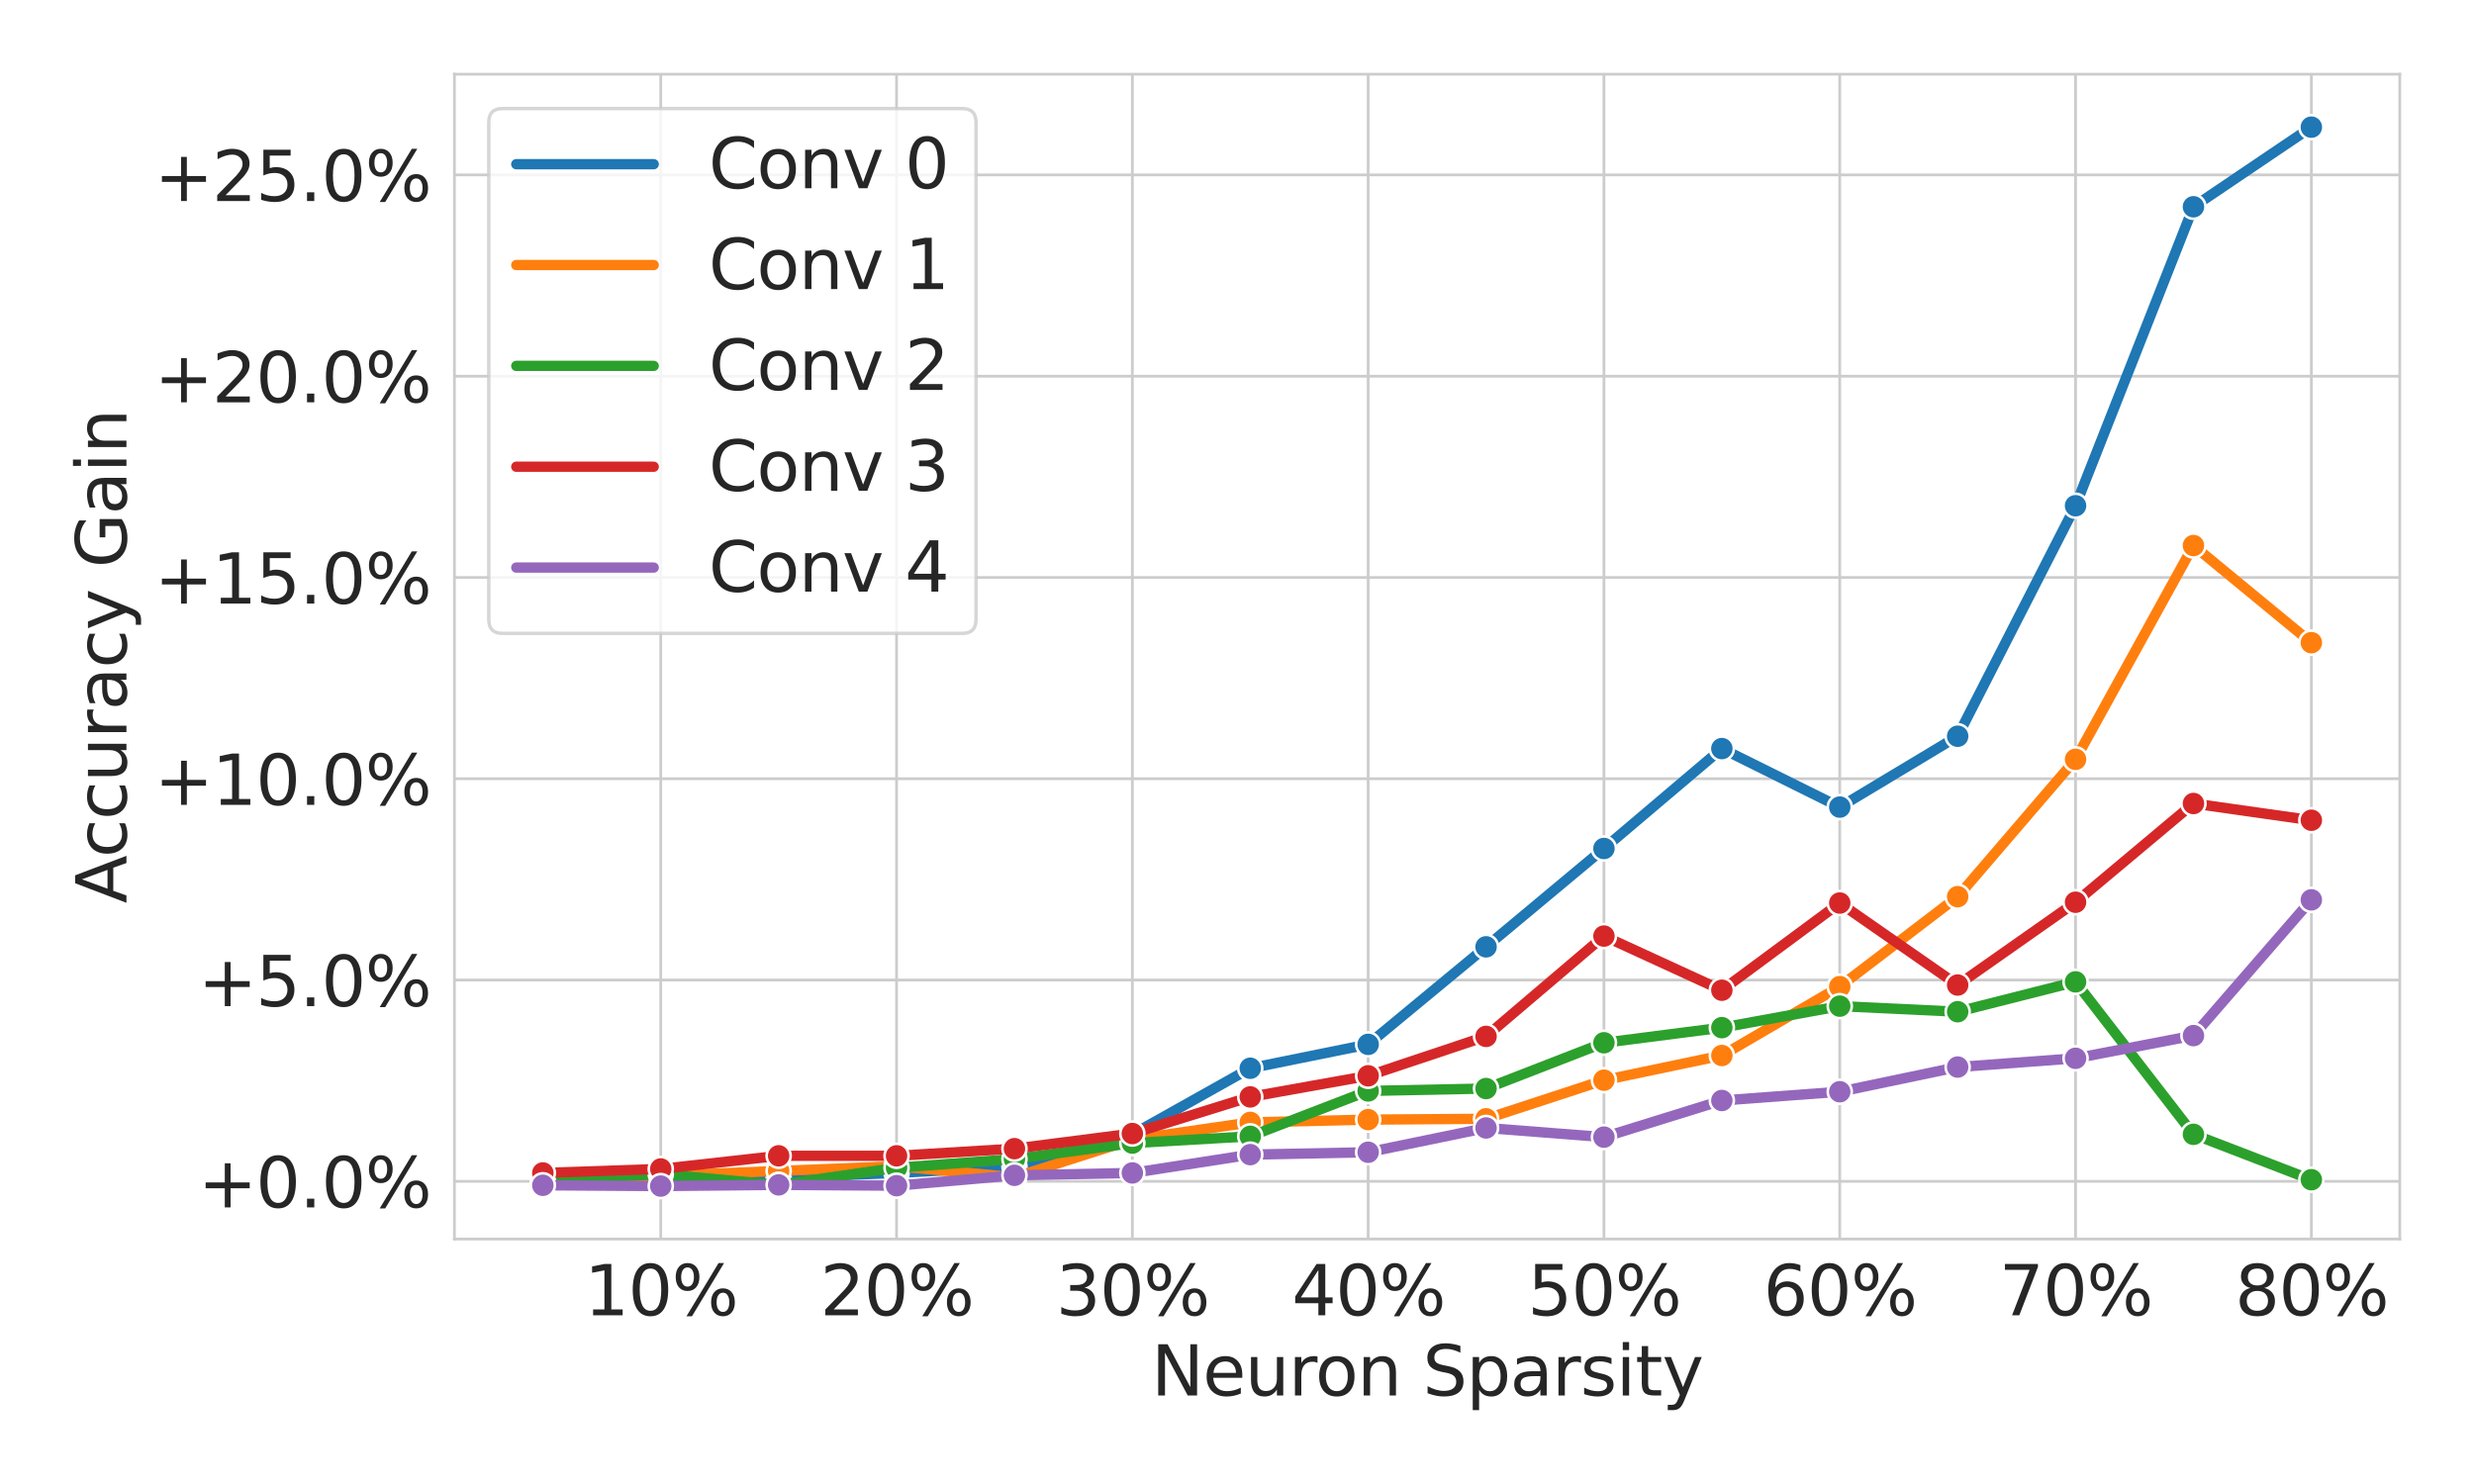 <?xml version="1.0" encoding="utf-8" standalone="no"?>
<!DOCTYPE svg PUBLIC "-//W3C//DTD SVG 1.1//EN"
  "http://www.w3.org/Graphics/SVG/1.1/DTD/svg11.dtd">
<svg height="432pt" version="1.1" viewBox="0 0 720 432" width="720pt" xmlns="http://www.w3.org/2000/svg" xmlns:xlink="http://www.w3.org/1999/xlink">
 <defs>
  <style type="text/css">*{stroke-linecap:butt;stroke-linejoin:round;}</style>
 </defs>
 <g id="figure_1">
  <g id="patch_1">
   <path d="M 0 432 
L 720 432 
L 720 0 
L 0 0 
z
" style="fill:#ffffff;"/>
  </g>
  <g id="axes_1">
   <g id="patch_2">
    <path d="M 132.25 360.688 
L 698.4 360.688 
L 698.4 21.6 
L 132.25 21.6 
z
" style="fill:#ffffff;"/>
   </g>
   <g id="matplotlib.axis_1">
    <g id="xtick_1">
     <g id="line2d_1">
      <path clip-path="url(#p04fd65440c)" d="M 192.296 360.688 
L 192.296 21.6 
" style="fill:none;stroke:#cccccc;stroke-linecap:round;stroke-width:0.8;"/>
     </g>
     <g id="text_1">
      <!-- 10% -->
      <g style="fill:#262626;" transform="translate(170.07 382.884)scale(0.2 -0.2)">
       <defs>
        <path d="M 794 531 
L 1825 531 
L 1825 4091 
L 703 3866 
L 703 4441 
L 1819 4666 
L 2450 4666 
L 2450 531 
L 3481 531 
L 3481 0 
L 794 0 
L 794 531 
z
" id="DejaVuSans-31" transform="scale(0.016)"/>
        <path d="M 2034 4250 
Q 1547 4250 1301 3770 
Q 1056 3291 1056 2328 
Q 1056 1369 1301 889 
Q 1547 409 2034 409 
Q 2525 409 2770 889 
Q 3016 1369 3016 2328 
Q 3016 3291 2770 3770 
Q 2525 4250 2034 4250 
z
M 2034 4750 
Q 2819 4750 3233 4129 
Q 3647 3509 3647 2328 
Q 3647 1150 3233 529 
Q 2819 -91 2034 -91 
Q 1250 -91 836 529 
Q 422 1150 422 2328 
Q 422 3509 836 4129 
Q 1250 4750 2034 4750 
z
" id="DejaVuSans-30" transform="scale(0.016)"/>
        <path d="M 4653 2053 
Q 4381 2053 4226 1822 
Q 4072 1591 4072 1178 
Q 4072 772 4226 539 
Q 4381 306 4653 306 
Q 4919 306 5073 539 
Q 5228 772 5228 1178 
Q 5228 1588 5073 1820 
Q 4919 2053 4653 2053 
z
M 4653 2450 
Q 5147 2450 5437 2106 
Q 5728 1763 5728 1178 
Q 5728 594 5436 251 
Q 5144 -91 4653 -91 
Q 4153 -91 3862 251 
Q 3572 594 3572 1178 
Q 3572 1766 3864 2108 
Q 4156 2450 4653 2450 
z
M 1428 4353 
Q 1159 4353 1004 4120 
Q 850 3888 850 3481 
Q 850 3069 1003 2837 
Q 1156 2606 1428 2606 
Q 1700 2606 1854 2837 
Q 2009 3069 2009 3481 
Q 2009 3884 1853 4118 
Q 1697 4353 1428 4353 
z
M 4250 4750 
L 4750 4750 
L 1831 -91 
L 1331 -91 
L 4250 4750 
z
M 1428 4750 
Q 1922 4750 2215 4408 
Q 2509 4066 2509 3481 
Q 2509 2891 2217 2550 
Q 1925 2209 1428 2209 
Q 931 2209 642 2551 
Q 353 2894 353 3481 
Q 353 4063 643 4406 
Q 934 4750 1428 4750 
z
" id="DejaVuSans-25" transform="scale(0.016)"/>
       </defs>
       <use xlink:href="#DejaVuSans-31"/>
       <use x="63.623" xlink:href="#DejaVuSans-30"/>
       <use x="127.246" xlink:href="#DejaVuSans-25"/>
      </g>
     </g>
    </g>
    <g id="xtick_2">
     <g id="line2d_2">
      <path clip-path="url(#p04fd65440c)" d="M 260.92 360.688 
L 260.92 21.6 
" style="fill:none;stroke:#cccccc;stroke-linecap:round;stroke-width:0.8;"/>
     </g>
     <g id="text_2">
      <!-- 20% -->
      <g style="fill:#262626;" transform="translate(238.694 382.884)scale(0.2 -0.2)">
       <defs>
        <path d="M 1228 531 
L 3431 531 
L 3431 0 
L 469 0 
L 469 531 
Q 828 903 1448 1529 
Q 2069 2156 2228 2338 
Q 2531 2678 2651 2914 
Q 2772 3150 2772 3378 
Q 2772 3750 2511 3984 
Q 2250 4219 1831 4219 
Q 1534 4219 1204 4116 
Q 875 4013 500 3803 
L 500 4441 
Q 881 4594 1212 4672 
Q 1544 4750 1819 4750 
Q 2544 4750 2975 4387 
Q 3406 4025 3406 3419 
Q 3406 3131 3298 2873 
Q 3191 2616 2906 2266 
Q 2828 2175 2409 1742 
Q 1991 1309 1228 531 
z
" id="DejaVuSans-32" transform="scale(0.016)"/>
       </defs>
       <use xlink:href="#DejaVuSans-32"/>
       <use x="63.623" xlink:href="#DejaVuSans-30"/>
       <use x="127.246" xlink:href="#DejaVuSans-25"/>
      </g>
     </g>
    </g>
    <g id="xtick_3">
     <g id="line2d_3">
      <path clip-path="url(#p04fd65440c)" d="M 329.545 360.688 
L 329.545 21.6 
" style="fill:none;stroke:#cccccc;stroke-linecap:round;stroke-width:0.8;"/>
     </g>
     <g id="text_3">
      <!-- 30% -->
      <g style="fill:#262626;" transform="translate(307.318 382.884)scale(0.2 -0.2)">
       <defs>
        <path d="M 2597 2516 
Q 3050 2419 3304 2112 
Q 3559 1806 3559 1356 
Q 3559 666 3084 287 
Q 2609 -91 1734 -91 
Q 1441 -91 1130 -33 
Q 819 25 488 141 
L 488 750 
Q 750 597 1062 519 
Q 1375 441 1716 441 
Q 2309 441 2620 675 
Q 2931 909 2931 1356 
Q 2931 1769 2642 2001 
Q 2353 2234 1838 2234 
L 1294 2234 
L 1294 2753 
L 1863 2753 
Q 2328 2753 2575 2939 
Q 2822 3125 2822 3475 
Q 2822 3834 2567 4026 
Q 2313 4219 1838 4219 
Q 1578 4219 1281 4162 
Q 984 4106 628 3988 
L 628 4550 
Q 988 4650 1302 4700 
Q 1616 4750 1894 4750 
Q 2613 4750 3031 4423 
Q 3450 4097 3450 3541 
Q 3450 3153 3228 2886 
Q 3006 2619 2597 2516 
z
" id="DejaVuSans-33" transform="scale(0.016)"/>
       </defs>
       <use xlink:href="#DejaVuSans-33"/>
       <use x="63.623" xlink:href="#DejaVuSans-30"/>
       <use x="127.246" xlink:href="#DejaVuSans-25"/>
      </g>
     </g>
    </g>
    <g id="xtick_4">
     <g id="line2d_4">
      <path clip-path="url(#p04fd65440c)" d="M 398.169 360.688 
L 398.169 21.6 
" style="fill:none;stroke:#cccccc;stroke-linecap:round;stroke-width:0.8;"/>
     </g>
     <g id="text_4">
      <!-- 40% -->
      <g style="fill:#262626;" transform="translate(375.942 382.884)scale(0.2 -0.2)">
       <defs>
        <path d="M 2419 4116 
L 825 1625 
L 2419 1625 
L 2419 4116 
z
M 2253 4666 
L 3047 4666 
L 3047 1625 
L 3713 1625 
L 3713 1100 
L 3047 1100 
L 3047 0 
L 2419 0 
L 2419 1100 
L 313 1100 
L 313 1709 
L 2253 4666 
z
" id="DejaVuSans-34" transform="scale(0.016)"/>
       </defs>
       <use xlink:href="#DejaVuSans-34"/>
       <use x="63.623" xlink:href="#DejaVuSans-30"/>
       <use x="127.246" xlink:href="#DejaVuSans-25"/>
      </g>
     </g>
    </g>
    <g id="xtick_5">
     <g id="line2d_5">
      <path clip-path="url(#p04fd65440c)" d="M 466.793 360.688 
L 466.793 21.6 
" style="fill:none;stroke:#cccccc;stroke-linecap:round;stroke-width:0.8;"/>
     </g>
     <g id="text_5">
      <!-- 50% -->
      <g style="fill:#262626;" transform="translate(444.567 382.884)scale(0.2 -0.2)">
       <defs>
        <path d="M 691 4666 
L 3169 4666 
L 3169 4134 
L 1269 4134 
L 1269 2991 
Q 1406 3038 1543 3061 
Q 1681 3084 1819 3084 
Q 2600 3084 3056 2656 
Q 3513 2228 3513 1497 
Q 3513 744 3044 326 
Q 2575 -91 1722 -91 
Q 1428 -91 1123 -41 
Q 819 9 494 109 
L 494 744 
Q 775 591 1075 516 
Q 1375 441 1709 441 
Q 2250 441 2565 725 
Q 2881 1009 2881 1497 
Q 2881 1984 2565 2268 
Q 2250 2553 1709 2553 
Q 1456 2553 1204 2497 
Q 953 2441 691 2322 
L 691 4666 
z
" id="DejaVuSans-35" transform="scale(0.016)"/>
       </defs>
       <use xlink:href="#DejaVuSans-35"/>
       <use x="63.623" xlink:href="#DejaVuSans-30"/>
       <use x="127.246" xlink:href="#DejaVuSans-25"/>
      </g>
     </g>
    </g>
    <g id="xtick_6">
     <g id="line2d_6">
      <path clip-path="url(#p04fd65440c)" d="M 535.417 360.688 
L 535.417 21.6 
" style="fill:none;stroke:#cccccc;stroke-linecap:round;stroke-width:0.8;"/>
     </g>
     <g id="text_6">
      <!-- 60% -->
      <g style="fill:#262626;" transform="translate(513.191 382.884)scale(0.2 -0.2)">
       <defs>
        <path d="M 2113 2584 
Q 1688 2584 1439 2293 
Q 1191 2003 1191 1497 
Q 1191 994 1439 701 
Q 1688 409 2113 409 
Q 2538 409 2786 701 
Q 3034 994 3034 1497 
Q 3034 2003 2786 2293 
Q 2538 2584 2113 2584 
z
M 3366 4563 
L 3366 3988 
Q 3128 4100 2886 4159 
Q 2644 4219 2406 4219 
Q 1781 4219 1451 3797 
Q 1122 3375 1075 2522 
Q 1259 2794 1537 2939 
Q 1816 3084 2150 3084 
Q 2853 3084 3261 2657 
Q 3669 2231 3669 1497 
Q 3669 778 3244 343 
Q 2819 -91 2113 -91 
Q 1303 -91 875 529 
Q 447 1150 447 2328 
Q 447 3434 972 4092 
Q 1497 4750 2381 4750 
Q 2619 4750 2861 4703 
Q 3103 4656 3366 4563 
z
" id="DejaVuSans-36" transform="scale(0.016)"/>
       </defs>
       <use xlink:href="#DejaVuSans-36"/>
       <use x="63.623" xlink:href="#DejaVuSans-30"/>
       <use x="127.246" xlink:href="#DejaVuSans-25"/>
      </g>
     </g>
    </g>
    <g id="xtick_7">
     <g id="line2d_7">
      <path clip-path="url(#p04fd65440c)" d="M 604.042 360.688 
L 604.042 21.6 
" style="fill:none;stroke:#cccccc;stroke-linecap:round;stroke-width:0.8;"/>
     </g>
     <g id="text_7">
      <!-- 70% -->
      <g style="fill:#262626;" transform="translate(581.815 382.884)scale(0.2 -0.2)">
       <defs>
        <path d="M 525 4666 
L 3525 4666 
L 3525 4397 
L 1831 0 
L 1172 0 
L 2766 4134 
L 525 4134 
L 525 4666 
z
" id="DejaVuSans-37" transform="scale(0.016)"/>
       </defs>
       <use xlink:href="#DejaVuSans-37"/>
       <use x="63.623" xlink:href="#DejaVuSans-30"/>
       <use x="127.246" xlink:href="#DejaVuSans-25"/>
      </g>
     </g>
    </g>
    <g id="xtick_8">
     <g id="line2d_8">
      <path clip-path="url(#p04fd65440c)" d="M 672.666 360.688 
L 672.666 21.6 
" style="fill:none;stroke:#cccccc;stroke-linecap:round;stroke-width:0.8;"/>
     </g>
     <g id="text_8">
      <!-- 80% -->
      <g style="fill:#262626;" transform="translate(650.439 382.884)scale(0.2 -0.2)">
       <defs>
        <path d="M 2034 2216 
Q 1584 2216 1326 1975 
Q 1069 1734 1069 1313 
Q 1069 891 1326 650 
Q 1584 409 2034 409 
Q 2484 409 2743 651 
Q 3003 894 3003 1313 
Q 3003 1734 2745 1975 
Q 2488 2216 2034 2216 
z
M 1403 2484 
Q 997 2584 770 2862 
Q 544 3141 544 3541 
Q 544 4100 942 4425 
Q 1341 4750 2034 4750 
Q 2731 4750 3128 4425 
Q 3525 4100 3525 3541 
Q 3525 3141 3298 2862 
Q 3072 2584 2669 2484 
Q 3125 2378 3379 2068 
Q 3634 1759 3634 1313 
Q 3634 634 3220 271 
Q 2806 -91 2034 -91 
Q 1263 -91 848 271 
Q 434 634 434 1313 
Q 434 1759 690 2068 
Q 947 2378 1403 2484 
z
M 1172 3481 
Q 1172 3119 1398 2916 
Q 1625 2713 2034 2713 
Q 2441 2713 2670 2916 
Q 2900 3119 2900 3481 
Q 2900 3844 2670 4047 
Q 2441 4250 2034 4250 
Q 1625 4250 1398 4047 
Q 1172 3844 1172 3481 
z
" id="DejaVuSans-38" transform="scale(0.016)"/>
       </defs>
       <use xlink:href="#DejaVuSans-38"/>
       <use x="63.623" xlink:href="#DejaVuSans-30"/>
       <use x="127.246" xlink:href="#DejaVuSans-25"/>
      </g>
     </g>
    </g>
    <g id="text_9">
     <!-- Neuron Sparsity -->
     <g style="fill:#262626;" transform="translate(335.07 406.241)scale(0.2 -0.2)">
      <defs>
       <path d="M 628 4666 
L 1478 4666 
L 3547 763 
L 3547 4666 
L 4159 4666 
L 4159 0 
L 3309 0 
L 1241 3903 
L 1241 0 
L 628 0 
L 628 4666 
z
" id="DejaVuSans-4e" transform="scale(0.016)"/>
       <path d="M 3597 1894 
L 3597 1613 
L 953 1613 
Q 991 1019 1311 708 
Q 1631 397 2203 397 
Q 2534 397 2845 478 
Q 3156 559 3463 722 
L 3463 178 
Q 3153 47 2828 -22 
Q 2503 -91 2169 -91 
Q 1331 -91 842 396 
Q 353 884 353 1716 
Q 353 2575 817 3079 
Q 1281 3584 2069 3584 
Q 2775 3584 3186 3129 
Q 3597 2675 3597 1894 
z
M 3022 2063 
Q 3016 2534 2758 2815 
Q 2500 3097 2075 3097 
Q 1594 3097 1305 2825 
Q 1016 2553 972 2059 
L 3022 2063 
z
" id="DejaVuSans-65" transform="scale(0.016)"/>
       <path d="M 544 1381 
L 544 3500 
L 1119 3500 
L 1119 1403 
Q 1119 906 1312 657 
Q 1506 409 1894 409 
Q 2359 409 2629 706 
Q 2900 1003 2900 1516 
L 2900 3500 
L 3475 3500 
L 3475 0 
L 2900 0 
L 2900 538 
Q 2691 219 2414 64 
Q 2138 -91 1772 -91 
Q 1169 -91 856 284 
Q 544 659 544 1381 
z
M 1991 3584 
L 1991 3584 
z
" id="DejaVuSans-75" transform="scale(0.016)"/>
       <path d="M 2631 2963 
Q 2534 3019 2420 3045 
Q 2306 3072 2169 3072 
Q 1681 3072 1420 2755 
Q 1159 2438 1159 1844 
L 1159 0 
L 581 0 
L 581 3500 
L 1159 3500 
L 1159 2956 
Q 1341 3275 1631 3429 
Q 1922 3584 2338 3584 
Q 2397 3584 2469 3576 
Q 2541 3569 2628 3553 
L 2631 2963 
z
" id="DejaVuSans-72" transform="scale(0.016)"/>
       <path d="M 1959 3097 
Q 1497 3097 1228 2736 
Q 959 2375 959 1747 
Q 959 1119 1226 758 
Q 1494 397 1959 397 
Q 2419 397 2687 759 
Q 2956 1122 2956 1747 
Q 2956 2369 2687 2733 
Q 2419 3097 1959 3097 
z
M 1959 3584 
Q 2709 3584 3137 3096 
Q 3566 2609 3566 1747 
Q 3566 888 3137 398 
Q 2709 -91 1959 -91 
Q 1206 -91 779 398 
Q 353 888 353 1747 
Q 353 2609 779 3096 
Q 1206 3584 1959 3584 
z
" id="DejaVuSans-6f" transform="scale(0.016)"/>
       <path d="M 3513 2113 
L 3513 0 
L 2938 0 
L 2938 2094 
Q 2938 2591 2744 2837 
Q 2550 3084 2163 3084 
Q 1697 3084 1428 2787 
Q 1159 2491 1159 1978 
L 1159 0 
L 581 0 
L 581 3500 
L 1159 3500 
L 1159 2956 
Q 1366 3272 1645 3428 
Q 1925 3584 2291 3584 
Q 2894 3584 3203 3211 
Q 3513 2838 3513 2113 
z
" id="DejaVuSans-6e" transform="scale(0.016)"/>
       <path id="DejaVuSans-20" transform="scale(0.016)"/>
       <path d="M 3425 4513 
L 3425 3897 
Q 3066 4069 2747 4153 
Q 2428 4238 2131 4238 
Q 1616 4238 1336 4038 
Q 1056 3838 1056 3469 
Q 1056 3159 1242 3001 
Q 1428 2844 1947 2747 
L 2328 2669 
Q 3034 2534 3370 2195 
Q 3706 1856 3706 1288 
Q 3706 609 3251 259 
Q 2797 -91 1919 -91 
Q 1588 -91 1214 -16 
Q 841 59 441 206 
L 441 856 
Q 825 641 1194 531 
Q 1563 422 1919 422 
Q 2459 422 2753 634 
Q 3047 847 3047 1241 
Q 3047 1584 2836 1778 
Q 2625 1972 2144 2069 
L 1759 2144 
Q 1053 2284 737 2584 
Q 422 2884 422 3419 
Q 422 4038 858 4394 
Q 1294 4750 2059 4750 
Q 2388 4750 2728 4690 
Q 3069 4631 3425 4513 
z
" id="DejaVuSans-53" transform="scale(0.016)"/>
       <path d="M 1159 525 
L 1159 -1331 
L 581 -1331 
L 581 3500 
L 1159 3500 
L 1159 2969 
Q 1341 3281 1617 3432 
Q 1894 3584 2278 3584 
Q 2916 3584 3314 3078 
Q 3713 2572 3713 1747 
Q 3713 922 3314 415 
Q 2916 -91 2278 -91 
Q 1894 -91 1617 61 
Q 1341 213 1159 525 
z
M 3116 1747 
Q 3116 2381 2855 2742 
Q 2594 3103 2138 3103 
Q 1681 3103 1420 2742 
Q 1159 2381 1159 1747 
Q 1159 1113 1420 752 
Q 1681 391 2138 391 
Q 2594 391 2855 752 
Q 3116 1113 3116 1747 
z
" id="DejaVuSans-70" transform="scale(0.016)"/>
       <path d="M 2194 1759 
Q 1497 1759 1228 1600 
Q 959 1441 959 1056 
Q 959 750 1161 570 
Q 1363 391 1709 391 
Q 2188 391 2477 730 
Q 2766 1069 2766 1631 
L 2766 1759 
L 2194 1759 
z
M 3341 1997 
L 3341 0 
L 2766 0 
L 2766 531 
Q 2569 213 2275 61 
Q 1981 -91 1556 -91 
Q 1019 -91 701 211 
Q 384 513 384 1019 
Q 384 1609 779 1909 
Q 1175 2209 1959 2209 
L 2766 2209 
L 2766 2266 
Q 2766 2663 2505 2880 
Q 2244 3097 1772 3097 
Q 1472 3097 1187 3025 
Q 903 2953 641 2809 
L 641 3341 
Q 956 3463 1253 3523 
Q 1550 3584 1831 3584 
Q 2591 3584 2966 3190 
Q 3341 2797 3341 1997 
z
" id="DejaVuSans-61" transform="scale(0.016)"/>
       <path d="M 2834 3397 
L 2834 2853 
Q 2591 2978 2328 3040 
Q 2066 3103 1784 3103 
Q 1356 3103 1142 2972 
Q 928 2841 928 2578 
Q 928 2378 1081 2264 
Q 1234 2150 1697 2047 
L 1894 2003 
Q 2506 1872 2764 1633 
Q 3022 1394 3022 966 
Q 3022 478 2636 193 
Q 2250 -91 1575 -91 
Q 1294 -91 989 -36 
Q 684 19 347 128 
L 347 722 
Q 666 556 975 473 
Q 1284 391 1588 391 
Q 1994 391 2212 530 
Q 2431 669 2431 922 
Q 2431 1156 2273 1281 
Q 2116 1406 1581 1522 
L 1381 1569 
Q 847 1681 609 1914 
Q 372 2147 372 2553 
Q 372 3047 722 3315 
Q 1072 3584 1716 3584 
Q 2034 3584 2315 3537 
Q 2597 3491 2834 3397 
z
" id="DejaVuSans-73" transform="scale(0.016)"/>
       <path d="M 603 3500 
L 1178 3500 
L 1178 0 
L 603 0 
L 603 3500 
z
M 603 4863 
L 1178 4863 
L 1178 4134 
L 603 4134 
L 603 4863 
z
" id="DejaVuSans-69" transform="scale(0.016)"/>
       <path d="M 1172 4494 
L 1172 3500 
L 2356 3500 
L 2356 3053 
L 1172 3053 
L 1172 1153 
Q 1172 725 1289 603 
Q 1406 481 1766 481 
L 2356 481 
L 2356 0 
L 1766 0 
Q 1100 0 847 248 
Q 594 497 594 1153 
L 594 3053 
L 172 3053 
L 172 3500 
L 594 3500 
L 594 4494 
L 1172 4494 
z
" id="DejaVuSans-74" transform="scale(0.016)"/>
       <path d="M 2059 -325 
Q 1816 -950 1584 -1140 
Q 1353 -1331 966 -1331 
L 506 -1331 
L 506 -850 
L 844 -850 
Q 1081 -850 1212 -737 
Q 1344 -625 1503 -206 
L 1606 56 
L 191 3500 
L 800 3500 
L 1894 763 
L 2988 3500 
L 3597 3500 
L 2059 -325 
z
" id="DejaVuSans-79" transform="scale(0.016)"/>
      </defs>
      <use xlink:href="#DejaVuSans-4e"/>
      <use x="74.805" xlink:href="#DejaVuSans-65"/>
      <use x="136.328" xlink:href="#DejaVuSans-75"/>
      <use x="199.707" xlink:href="#DejaVuSans-72"/>
      <use x="238.57" xlink:href="#DejaVuSans-6f"/>
      <use x="299.752" xlink:href="#DejaVuSans-6e"/>
      <use x="363.131" xlink:href="#DejaVuSans-20"/>
      <use x="394.918" xlink:href="#DejaVuSans-53"/>
      <use x="458.395" xlink:href="#DejaVuSans-70"/>
      <use x="521.871" xlink:href="#DejaVuSans-61"/>
      <use x="583.15" xlink:href="#DejaVuSans-72"/>
      <use x="624.264" xlink:href="#DejaVuSans-73"/>
      <use x="676.363" xlink:href="#DejaVuSans-69"/>
      <use x="704.146" xlink:href="#DejaVuSans-74"/>
      <use x="743.355" xlink:href="#DejaVuSans-79"/>
     </g>
    </g>
   </g>
   <g id="matplotlib.axis_2">
    <g id="ytick_1">
     <g id="line2d_9">
      <path clip-path="url(#p04fd65440c)" d="M 132.25 343.884 
L 698.4 343.884 
" style="fill:none;stroke:#cccccc;stroke-linecap:round;stroke-width:0.8;"/>
     </g>
     <g id="text_10">
      <!-- +0.0% -->
      <g style="fill:#262626;" transform="translate(57.681 351.482)scale(0.2 -0.2)">
       <defs>
        <path d="M 2944 4013 
L 2944 2272 
L 4684 2272 
L 4684 1741 
L 2944 1741 
L 2944 0 
L 2419 0 
L 2419 1741 
L 678 1741 
L 678 2272 
L 2419 2272 
L 2419 4013 
L 2944 4013 
z
" id="DejaVuSans-2b" transform="scale(0.016)"/>
        <path d="M 684 794 
L 1344 794 
L 1344 0 
L 684 0 
L 684 794 
z
" id="DejaVuSans-2e" transform="scale(0.016)"/>
       </defs>
       <use xlink:href="#DejaVuSans-2b"/>
       <use x="83.789" xlink:href="#DejaVuSans-30"/>
       <use x="147.412" xlink:href="#DejaVuSans-2e"/>
       <use x="179.199" xlink:href="#DejaVuSans-30"/>
       <use x="242.822" xlink:href="#DejaVuSans-25"/>
      </g>
     </g>
    </g>
    <g id="ytick_2">
     <g id="line2d_10">
      <path clip-path="url(#p04fd65440c)" d="M 132.25 285.291 
L 698.4 285.291 
" style="fill:none;stroke:#cccccc;stroke-linecap:round;stroke-width:0.8;"/>
     </g>
     <g id="text_11">
      <!-- +5.0% -->
      <g style="fill:#262626;" transform="translate(57.681 292.889)scale(0.2 -0.2)">
       <use xlink:href="#DejaVuSans-2b"/>
       <use x="83.789" xlink:href="#DejaVuSans-35"/>
       <use x="147.412" xlink:href="#DejaVuSans-2e"/>
       <use x="179.199" xlink:href="#DejaVuSans-30"/>
       <use x="242.822" xlink:href="#DejaVuSans-25"/>
      </g>
     </g>
    </g>
    <g id="ytick_3">
     <g id="line2d_11">
      <path clip-path="url(#p04fd65440c)" d="M 132.25 226.698 
L 698.4 226.698 
" style="fill:none;stroke:#cccccc;stroke-linecap:round;stroke-width:0.8;"/>
     </g>
     <g id="text_12">
      <!-- +10.0% -->
      <g style="fill:#262626;" transform="translate(44.956 234.297)scale(0.2 -0.2)">
       <use xlink:href="#DejaVuSans-2b"/>
       <use x="83.789" xlink:href="#DejaVuSans-31"/>
       <use x="147.412" xlink:href="#DejaVuSans-30"/>
       <use x="211.035" xlink:href="#DejaVuSans-2e"/>
       <use x="242.822" xlink:href="#DejaVuSans-30"/>
       <use x="306.445" xlink:href="#DejaVuSans-25"/>
      </g>
     </g>
    </g>
    <g id="ytick_4">
     <g id="line2d_12">
      <path clip-path="url(#p04fd65440c)" d="M 132.25 168.105 
L 698.4 168.105 
" style="fill:none;stroke:#cccccc;stroke-linecap:round;stroke-width:0.8;"/>
     </g>
     <g id="text_13">
      <!-- +15.0% -->
      <g style="fill:#262626;" transform="translate(44.956 175.704)scale(0.2 -0.2)">
       <use xlink:href="#DejaVuSans-2b"/>
       <use x="83.789" xlink:href="#DejaVuSans-31"/>
       <use x="147.412" xlink:href="#DejaVuSans-35"/>
       <use x="211.035" xlink:href="#DejaVuSans-2e"/>
       <use x="242.822" xlink:href="#DejaVuSans-30"/>
       <use x="306.445" xlink:href="#DejaVuSans-25"/>
      </g>
     </g>
    </g>
    <g id="ytick_5">
     <g id="line2d_13">
      <path clip-path="url(#p04fd65440c)" d="M 132.25 109.512 
L 698.4 109.512 
" style="fill:none;stroke:#cccccc;stroke-linecap:round;stroke-width:0.8;"/>
     </g>
     <g id="text_14">
      <!-- +20.0% -->
      <g style="fill:#262626;" transform="translate(44.956 117.111)scale(0.2 -0.2)">
       <use xlink:href="#DejaVuSans-2b"/>
       <use x="83.789" xlink:href="#DejaVuSans-32"/>
       <use x="147.412" xlink:href="#DejaVuSans-30"/>
       <use x="211.035" xlink:href="#DejaVuSans-2e"/>
       <use x="242.822" xlink:href="#DejaVuSans-30"/>
       <use x="306.445" xlink:href="#DejaVuSans-25"/>
      </g>
     </g>
    </g>
    <g id="ytick_6">
     <g id="line2d_14">
      <path clip-path="url(#p04fd65440c)" d="M 132.25 50.92 
L 698.4 50.92 
" style="fill:none;stroke:#cccccc;stroke-linecap:round;stroke-width:0.8;"/>
     </g>
     <g id="text_15">
      <!-- +25.0% -->
      <g style="fill:#262626;" transform="translate(44.956 58.518)scale(0.2 -0.2)">
       <use xlink:href="#DejaVuSans-2b"/>
       <use x="83.789" xlink:href="#DejaVuSans-32"/>
       <use x="147.412" xlink:href="#DejaVuSans-35"/>
       <use x="211.035" xlink:href="#DejaVuSans-2e"/>
       <use x="242.822" xlink:href="#DejaVuSans-30"/>
       <use x="306.445" xlink:href="#DejaVuSans-25"/>
      </g>
     </g>
    </g>
    <g id="text_16">
     <!-- Accuracy Gain -->
     <g style="fill:#262626;" transform="translate(36.797 262.97)rotate(-90)scale(0.2 -0.2)">
      <defs>
       <path d="M 2188 4044 
L 1331 1722 
L 3047 1722 
L 2188 4044 
z
M 1831 4666 
L 2547 4666 
L 4325 0 
L 3669 0 
L 3244 1197 
L 1141 1197 
L 716 0 
L 50 0 
L 1831 4666 
z
" id="DejaVuSans-41" transform="scale(0.016)"/>
       <path d="M 3122 3366 
L 3122 2828 
Q 2878 2963 2633 3030 
Q 2388 3097 2138 3097 
Q 1578 3097 1268 2742 
Q 959 2388 959 1747 
Q 959 1106 1268 751 
Q 1578 397 2138 397 
Q 2388 397 2633 464 
Q 2878 531 3122 666 
L 3122 134 
Q 2881 22 2623 -34 
Q 2366 -91 2075 -91 
Q 1284 -91 818 406 
Q 353 903 353 1747 
Q 353 2603 823 3093 
Q 1294 3584 2113 3584 
Q 2378 3584 2631 3529 
Q 2884 3475 3122 3366 
z
" id="DejaVuSans-63" transform="scale(0.016)"/>
       <path d="M 3809 666 
L 3809 1919 
L 2778 1919 
L 2778 2438 
L 4434 2438 
L 4434 434 
Q 4069 175 3628 42 
Q 3188 -91 2688 -91 
Q 1594 -91 976 548 
Q 359 1188 359 2328 
Q 359 3472 976 4111 
Q 1594 4750 2688 4750 
Q 3144 4750 3555 4637 
Q 3966 4525 4313 4306 
L 4313 3634 
Q 3963 3931 3569 4081 
Q 3175 4231 2741 4231 
Q 1884 4231 1454 3753 
Q 1025 3275 1025 2328 
Q 1025 1384 1454 906 
Q 1884 428 2741 428 
Q 3075 428 3337 486 
Q 3600 544 3809 666 
z
" id="DejaVuSans-47" transform="scale(0.016)"/>
      </defs>
      <use xlink:href="#DejaVuSans-41"/>
      <use x="66.658" xlink:href="#DejaVuSans-63"/>
      <use x="121.639" xlink:href="#DejaVuSans-63"/>
      <use x="176.619" xlink:href="#DejaVuSans-75"/>
      <use x="239.998" xlink:href="#DejaVuSans-72"/>
      <use x="281.111" xlink:href="#DejaVuSans-61"/>
      <use x="342.391" xlink:href="#DejaVuSans-63"/>
      <use x="397.371" xlink:href="#DejaVuSans-79"/>
      <use x="456.551" xlink:href="#DejaVuSans-20"/>
      <use x="488.338" xlink:href="#DejaVuSans-47"/>
      <use x="565.828" xlink:href="#DejaVuSans-61"/>
      <use x="627.107" xlink:href="#DejaVuSans-69"/>
      <use x="654.891" xlink:href="#DejaVuSans-6e"/>
     </g>
    </g>
   </g>
   <g id="PolyCollection_1"/>
   <g id="PolyCollection_2"/>
   <g id="PolyCollection_3"/>
   <g id="PolyCollection_4"/>
   <g id="PolyCollection_5"/>
   <g id="line2d_15">
    <path clip-path="url(#p04fd65440c)" d="M 157.984 344.695 
L 192.296 344.811 
L 226.608 342.841 
L 260.92 341.45 
L 295.233 339.596 
L 329.545 330.209 
L 363.857 310.972 
L 398.169 304.018 
L 432.481 275.626 
L 466.793 247.002 
L 501.105 217.914 
L 535.417 234.949 
L 569.73 214.321 
L 604.042 147.222 
L 638.354 60.191 
L 672.666 37.013 
" style="fill:none;stroke:#1f77b4;stroke-linecap:round;stroke-width:3;"/>
    <defs>
     <path d="M 0 3.5 
C 0.928 3.5 1.819 3.131 2.475 2.475 
C 3.131 1.819 3.5 0.928 3.5 0 
C 3.5 -0.928 3.131 -1.819 2.475 -2.475 
C 1.819 -3.131 0.928 -3.5 0 -3.5 
C -0.928 -3.5 -1.819 -3.131 -2.475 -2.475 
C -3.131 -1.819 -3.5 -0.928 -3.5 0 
C -3.5 0.928 -3.131 1.819 -2.475 2.475 
C -1.819 3.131 -0.928 3.5 0 3.5 
z
" id="me5deaedcbb" style="stroke:#ffffff;stroke-width:0.75;"/>
    </defs>
    <g clip-path="url(#p04fd65440c)">
     <use style="fill:#1f77b4;stroke:#ffffff;stroke-width:0.75;" x="157.984" xlink:href="#me5deaedcbb" y="344.695"/>
     <use style="fill:#1f77b4;stroke:#ffffff;stroke-width:0.75;" x="192.296" xlink:href="#me5deaedcbb" y="344.811"/>
     <use style="fill:#1f77b4;stroke:#ffffff;stroke-width:0.75;" x="226.608" xlink:href="#me5deaedcbb" y="342.841"/>
     <use style="fill:#1f77b4;stroke:#ffffff;stroke-width:0.75;" x="260.92" xlink:href="#me5deaedcbb" y="341.45"/>
     <use style="fill:#1f77b4;stroke:#ffffff;stroke-width:0.75;" x="295.233" xlink:href="#me5deaedcbb" y="339.596"/>
     <use style="fill:#1f77b4;stroke:#ffffff;stroke-width:0.75;" x="329.545" xlink:href="#me5deaedcbb" y="330.209"/>
     <use style="fill:#1f77b4;stroke:#ffffff;stroke-width:0.75;" x="363.857" xlink:href="#me5deaedcbb" y="310.972"/>
     <use style="fill:#1f77b4;stroke:#ffffff;stroke-width:0.75;" x="398.169" xlink:href="#me5deaedcbb" y="304.018"/>
     <use style="fill:#1f77b4;stroke:#ffffff;stroke-width:0.75;" x="432.481" xlink:href="#me5deaedcbb" y="275.626"/>
     <use style="fill:#1f77b4;stroke:#ffffff;stroke-width:0.75;" x="466.793" xlink:href="#me5deaedcbb" y="247.002"/>
     <use style="fill:#1f77b4;stroke:#ffffff;stroke-width:0.75;" x="501.105" xlink:href="#me5deaedcbb" y="217.914"/>
     <use style="fill:#1f77b4;stroke:#ffffff;stroke-width:0.75;" x="535.417" xlink:href="#me5deaedcbb" y="234.949"/>
     <use style="fill:#1f77b4;stroke:#ffffff;stroke-width:0.75;" x="569.73" xlink:href="#me5deaedcbb" y="214.321"/>
     <use style="fill:#1f77b4;stroke:#ffffff;stroke-width:0.75;" x="604.042" xlink:href="#me5deaedcbb" y="147.222"/>
     <use style="fill:#1f77b4;stroke:#ffffff;stroke-width:0.75;" x="638.354" xlink:href="#me5deaedcbb" y="60.191"/>
     <use style="fill:#1f77b4;stroke:#ffffff;stroke-width:0.75;" x="672.666" xlink:href="#me5deaedcbb" y="37.013"/>
    </g>
   </g>
   <g id="line2d_16">
    <path clip-path="url(#p04fd65440c)" d="M 157.984 343.652 
L 192.296 342.261 
L 226.608 340.871 
L 260.92 339.48 
L 295.233 342.725 
L 329.545 331.716 
L 363.857 326.732 
L 398.169 325.921 
L 432.481 325.689 
L 466.793 314.448 
L 501.105 307.263 
L 535.417 287.215 
L 569.73 261.024 
L 604.042 221.043 
L 638.354 158.811 
L 672.666 187.088 
" style="fill:none;stroke:#ff7f0e;stroke-linecap:round;stroke-width:3;"/>
    <defs>
     <path d="M 0 3.5 
C 0.928 3.5 1.819 3.131 2.475 2.475 
C 3.131 1.819 3.5 0.928 3.5 0 
C 3.5 -0.928 3.131 -1.819 2.475 -2.475 
C 1.819 -3.131 0.928 -3.5 0 -3.5 
C -0.928 -3.5 -1.819 -3.131 -2.475 -2.475 
C -3.131 -1.819 -3.5 -0.928 -3.5 0 
C -3.5 0.928 -3.131 1.819 -2.475 2.475 
C -1.819 3.131 -0.928 3.5 0 3.5 
z
" id="m77ec2f38e6" style="stroke:#ffffff;stroke-width:0.75;"/>
    </defs>
    <g clip-path="url(#p04fd65440c)">
     <use style="fill:#ff7f0e;stroke:#ffffff;stroke-width:0.75;" x="157.984" xlink:href="#m77ec2f38e6" y="343.652"/>
     <use style="fill:#ff7f0e;stroke:#ffffff;stroke-width:0.75;" x="192.296" xlink:href="#m77ec2f38e6" y="342.261"/>
     <use style="fill:#ff7f0e;stroke:#ffffff;stroke-width:0.75;" x="226.608" xlink:href="#m77ec2f38e6" y="340.871"/>
     <use style="fill:#ff7f0e;stroke:#ffffff;stroke-width:0.75;" x="260.92" xlink:href="#m77ec2f38e6" y="339.48"/>
     <use style="fill:#ff7f0e;stroke:#ffffff;stroke-width:0.75;" x="295.233" xlink:href="#m77ec2f38e6" y="342.725"/>
     <use style="fill:#ff7f0e;stroke:#ffffff;stroke-width:0.75;" x="329.545" xlink:href="#m77ec2f38e6" y="331.716"/>
     <use style="fill:#ff7f0e;stroke:#ffffff;stroke-width:0.75;" x="363.857" xlink:href="#m77ec2f38e6" y="326.732"/>
     <use style="fill:#ff7f0e;stroke:#ffffff;stroke-width:0.75;" x="398.169" xlink:href="#m77ec2f38e6" y="325.921"/>
     <use style="fill:#ff7f0e;stroke:#ffffff;stroke-width:0.75;" x="432.481" xlink:href="#m77ec2f38e6" y="325.689"/>
     <use style="fill:#ff7f0e;stroke:#ffffff;stroke-width:0.75;" x="466.793" xlink:href="#m77ec2f38e6" y="314.448"/>
     <use style="fill:#ff7f0e;stroke:#ffffff;stroke-width:0.75;" x="501.105" xlink:href="#m77ec2f38e6" y="307.263"/>
     <use style="fill:#ff7f0e;stroke:#ffffff;stroke-width:0.75;" x="535.417" xlink:href="#m77ec2f38e6" y="287.215"/>
     <use style="fill:#ff7f0e;stroke:#ffffff;stroke-width:0.75;" x="569.73" xlink:href="#m77ec2f38e6" y="261.024"/>
     <use style="fill:#ff7f0e;stroke:#ffffff;stroke-width:0.75;" x="604.042" xlink:href="#m77ec2f38e6" y="221.043"/>
     <use style="fill:#ff7f0e;stroke:#ffffff;stroke-width:0.75;" x="638.354" xlink:href="#m77ec2f38e6" y="158.811"/>
     <use style="fill:#ff7f0e;stroke:#ffffff;stroke-width:0.75;" x="672.666" xlink:href="#m77ec2f38e6" y="187.088"/>
    </g>
   </g>
   <g id="line2d_17">
    <path clip-path="url(#p04fd65440c)" d="M 157.984 343.652 
L 192.296 341.798 
L 226.608 344.927 
L 260.92 339.944 
L 295.233 337.394 
L 329.545 332.759 
L 363.857 330.788 
L 398.169 317.577 
L 432.481 316.882 
L 466.793 303.555 
L 501.105 299.151 
L 535.417 292.893 
L 569.73 294.516 
L 604.042 285.824 
L 638.354 330.209 
L 672.666 343.42 
" style="fill:none;stroke:#2ca02c;stroke-linecap:round;stroke-width:3;"/>
    <defs>
     <path d="M 0 3.5 
C 0.928 3.5 1.819 3.131 2.475 2.475 
C 3.131 1.819 3.5 0.928 3.5 0 
C 3.5 -0.928 3.131 -1.819 2.475 -2.475 
C 1.819 -3.131 0.928 -3.5 0 -3.5 
C -0.928 -3.5 -1.819 -3.131 -2.475 -2.475 
C -3.131 -1.819 -3.5 -0.928 -3.5 0 
C -3.5 0.928 -3.131 1.819 -2.475 2.475 
C -1.819 3.131 -0.928 3.5 0 3.5 
z
" id="m3803e6c038" style="stroke:#ffffff;stroke-width:0.75;"/>
    </defs>
    <g clip-path="url(#p04fd65440c)">
     <use style="fill:#2ca02c;stroke:#ffffff;stroke-width:0.75;" x="157.984" xlink:href="#m3803e6c038" y="343.652"/>
     <use style="fill:#2ca02c;stroke:#ffffff;stroke-width:0.75;" x="192.296" xlink:href="#m3803e6c038" y="341.798"/>
     <use style="fill:#2ca02c;stroke:#ffffff;stroke-width:0.75;" x="226.608" xlink:href="#m3803e6c038" y="344.927"/>
     <use style="fill:#2ca02c;stroke:#ffffff;stroke-width:0.75;" x="260.92" xlink:href="#m3803e6c038" y="339.944"/>
     <use style="fill:#2ca02c;stroke:#ffffff;stroke-width:0.75;" x="295.233" xlink:href="#m3803e6c038" y="337.394"/>
     <use style="fill:#2ca02c;stroke:#ffffff;stroke-width:0.75;" x="329.545" xlink:href="#m3803e6c038" y="332.759"/>
     <use style="fill:#2ca02c;stroke:#ffffff;stroke-width:0.75;" x="363.857" xlink:href="#m3803e6c038" y="330.788"/>
     <use style="fill:#2ca02c;stroke:#ffffff;stroke-width:0.75;" x="398.169" xlink:href="#m3803e6c038" y="317.577"/>
     <use style="fill:#2ca02c;stroke:#ffffff;stroke-width:0.75;" x="432.481" xlink:href="#m3803e6c038" y="316.882"/>
     <use style="fill:#2ca02c;stroke:#ffffff;stroke-width:0.75;" x="466.793" xlink:href="#m3803e6c038" y="303.555"/>
     <use style="fill:#2ca02c;stroke:#ffffff;stroke-width:0.75;" x="501.105" xlink:href="#m3803e6c038" y="299.151"/>
     <use style="fill:#2ca02c;stroke:#ffffff;stroke-width:0.75;" x="535.417" xlink:href="#m3803e6c038" y="292.893"/>
     <use style="fill:#2ca02c;stroke:#ffffff;stroke-width:0.75;" x="569.73" xlink:href="#m3803e6c038" y="294.516"/>
     <use style="fill:#2ca02c;stroke:#ffffff;stroke-width:0.75;" x="604.042" xlink:href="#m3803e6c038" y="285.824"/>
     <use style="fill:#2ca02c;stroke:#ffffff;stroke-width:0.75;" x="638.354" xlink:href="#m3803e6c038" y="330.209"/>
     <use style="fill:#2ca02c;stroke:#ffffff;stroke-width:0.75;" x="672.666" xlink:href="#m3803e6c038" y="343.42"/>
    </g>
   </g>
   <g id="line2d_18">
    <path clip-path="url(#p04fd65440c)" d="M 157.984 341.45 
L 192.296 340.291 
L 226.608 336.467 
L 260.92 336.467 
L 295.233 334.381 
L 329.545 329.977 
L 363.857 319.316 
L 398.169 313.174 
L 432.481 301.701 
L 466.793 272.497 
L 501.105 288.258 
L 535.417 262.878 
L 569.73 286.751 
L 604.042 262.646 
L 638.354 233.906 
L 672.666 238.774 
" style="fill:none;stroke:#d62728;stroke-linecap:round;stroke-width:3;"/>
    <defs>
     <path d="M 0 3.5 
C 0.928 3.5 1.819 3.131 2.475 2.475 
C 3.131 1.819 3.5 0.928 3.5 0 
C 3.5 -0.928 3.131 -1.819 2.475 -2.475 
C 1.819 -3.131 0.928 -3.5 0 -3.5 
C -0.928 -3.5 -1.819 -3.131 -2.475 -2.475 
C -3.131 -1.819 -3.5 -0.928 -3.5 0 
C -3.5 0.928 -3.131 1.819 -2.475 2.475 
C -1.819 3.131 -0.928 3.5 0 3.5 
z
" id="m5967f0d099" style="stroke:#ffffff;stroke-width:0.75;"/>
    </defs>
    <g clip-path="url(#p04fd65440c)">
     <use style="fill:#d62728;stroke:#ffffff;stroke-width:0.75;" x="157.984" xlink:href="#m5967f0d099" y="341.45"/>
     <use style="fill:#d62728;stroke:#ffffff;stroke-width:0.75;" x="192.296" xlink:href="#m5967f0d099" y="340.291"/>
     <use style="fill:#d62728;stroke:#ffffff;stroke-width:0.75;" x="226.608" xlink:href="#m5967f0d099" y="336.467"/>
     <use style="fill:#d62728;stroke:#ffffff;stroke-width:0.75;" x="260.92" xlink:href="#m5967f0d099" y="336.467"/>
     <use style="fill:#d62728;stroke:#ffffff;stroke-width:0.75;" x="295.233" xlink:href="#m5967f0d099" y="334.381"/>
     <use style="fill:#d62728;stroke:#ffffff;stroke-width:0.75;" x="329.545" xlink:href="#m5967f0d099" y="329.977"/>
     <use style="fill:#d62728;stroke:#ffffff;stroke-width:0.75;" x="363.857" xlink:href="#m5967f0d099" y="319.316"/>
     <use style="fill:#d62728;stroke:#ffffff;stroke-width:0.75;" x="398.169" xlink:href="#m5967f0d099" y="313.174"/>
     <use style="fill:#d62728;stroke:#ffffff;stroke-width:0.75;" x="432.481" xlink:href="#m5967f0d099" y="301.701"/>
     <use style="fill:#d62728;stroke:#ffffff;stroke-width:0.75;" x="466.793" xlink:href="#m5967f0d099" y="272.497"/>
     <use style="fill:#d62728;stroke:#ffffff;stroke-width:0.75;" x="501.105" xlink:href="#m5967f0d099" y="288.258"/>
     <use style="fill:#d62728;stroke:#ffffff;stroke-width:0.75;" x="535.417" xlink:href="#m5967f0d099" y="262.878"/>
     <use style="fill:#d62728;stroke:#ffffff;stroke-width:0.75;" x="569.73" xlink:href="#m5967f0d099" y="286.751"/>
     <use style="fill:#d62728;stroke:#ffffff;stroke-width:0.75;" x="604.042" xlink:href="#m5967f0d099" y="262.646"/>
     <use style="fill:#d62728;stroke:#ffffff;stroke-width:0.75;" x="638.354" xlink:href="#m5967f0d099" y="233.906"/>
     <use style="fill:#d62728;stroke:#ffffff;stroke-width:0.75;" x="672.666" xlink:href="#m5967f0d099" y="238.774"/>
    </g>
   </g>
   <g id="line2d_19">
    <path clip-path="url(#p04fd65440c)" d="M 157.984 345.043 
L 192.296 345.274 
L 226.608 344.927 
L 260.92 345.159 
L 295.233 342.145 
L 329.545 341.45 
L 363.857 336.119 
L 398.169 335.424 
L 432.481 328.355 
L 466.793 331.02 
L 501.105 320.359 
L 535.417 317.809 
L 569.73 310.624 
L 604.042 308.074 
L 638.354 301.469 
L 672.666 261.951 
" style="fill:none;stroke:#9467bd;stroke-linecap:round;stroke-width:3;"/>
    <defs>
     <path d="M 0 3.5 
C 0.928 3.5 1.819 3.131 2.475 2.475 
C 3.131 1.819 3.5 0.928 3.5 0 
C 3.5 -0.928 3.131 -1.819 2.475 -2.475 
C 1.819 -3.131 0.928 -3.5 0 -3.5 
C -0.928 -3.5 -1.819 -3.131 -2.475 -2.475 
C -3.131 -1.819 -3.5 -0.928 -3.5 0 
C -3.5 0.928 -3.131 1.819 -2.475 2.475 
C -1.819 3.131 -0.928 3.5 0 3.5 
z
" id="m67e100591a" style="stroke:#ffffff;stroke-width:0.75;"/>
    </defs>
    <g clip-path="url(#p04fd65440c)">
     <use style="fill:#9467bd;stroke:#ffffff;stroke-width:0.75;" x="157.984" xlink:href="#m67e100591a" y="345.043"/>
     <use style="fill:#9467bd;stroke:#ffffff;stroke-width:0.75;" x="192.296" xlink:href="#m67e100591a" y="345.274"/>
     <use style="fill:#9467bd;stroke:#ffffff;stroke-width:0.75;" x="226.608" xlink:href="#m67e100591a" y="344.927"/>
     <use style="fill:#9467bd;stroke:#ffffff;stroke-width:0.75;" x="260.92" xlink:href="#m67e100591a" y="345.159"/>
     <use style="fill:#9467bd;stroke:#ffffff;stroke-width:0.75;" x="295.233" xlink:href="#m67e100591a" y="342.145"/>
     <use style="fill:#9467bd;stroke:#ffffff;stroke-width:0.75;" x="329.545" xlink:href="#m67e100591a" y="341.45"/>
     <use style="fill:#9467bd;stroke:#ffffff;stroke-width:0.75;" x="363.857" xlink:href="#m67e100591a" y="336.119"/>
     <use style="fill:#9467bd;stroke:#ffffff;stroke-width:0.75;" x="398.169" xlink:href="#m67e100591a" y="335.424"/>
     <use style="fill:#9467bd;stroke:#ffffff;stroke-width:0.75;" x="432.481" xlink:href="#m67e100591a" y="328.355"/>
     <use style="fill:#9467bd;stroke:#ffffff;stroke-width:0.75;" x="466.793" xlink:href="#m67e100591a" y="331.02"/>
     <use style="fill:#9467bd;stroke:#ffffff;stroke-width:0.75;" x="501.105" xlink:href="#m67e100591a" y="320.359"/>
     <use style="fill:#9467bd;stroke:#ffffff;stroke-width:0.75;" x="535.417" xlink:href="#m67e100591a" y="317.809"/>
     <use style="fill:#9467bd;stroke:#ffffff;stroke-width:0.75;" x="569.73" xlink:href="#m67e100591a" y="310.624"/>
     <use style="fill:#9467bd;stroke:#ffffff;stroke-width:0.75;" x="604.042" xlink:href="#m67e100591a" y="308.074"/>
     <use style="fill:#9467bd;stroke:#ffffff;stroke-width:0.75;" x="638.354" xlink:href="#m67e100591a" y="301.469"/>
     <use style="fill:#9467bd;stroke:#ffffff;stroke-width:0.75;" x="672.666" xlink:href="#m67e100591a" y="261.951"/>
    </g>
   </g>
   <g id="line2d_20"/>
   <g id="line2d_21"/>
   <g id="line2d_22"/>
   <g id="line2d_23"/>
   <g id="line2d_24"/>
   <g id="patch_3">
    <path d="M 132.25 360.688 
L 132.25 21.6 
" style="fill:none;stroke:#cccccc;stroke-linecap:square;stroke-linejoin:miter;stroke-width:0.8;"/>
   </g>
   <g id="patch_4">
    <path d="M 698.4 360.688 
L 698.4 21.6 
" style="fill:none;stroke:#cccccc;stroke-linecap:square;stroke-linejoin:miter;stroke-width:0.8;"/>
   </g>
   <g id="patch_5">
    <path d="M 132.25 360.688 
L 698.4 360.688 
" style="fill:none;stroke:#cccccc;stroke-linecap:square;stroke-linejoin:miter;stroke-width:0.8;"/>
   </g>
   <g id="patch_6">
    <path d="M 132.25 21.6 
L 698.4 21.6 
" style="fill:none;stroke:#cccccc;stroke-linecap:square;stroke-linejoin:miter;stroke-width:0.8;"/>
   </g>
   <g id="legend_1">
    <g id="patch_7">
     <path d="M 146.25 184.381 
L 280.047 184.381 
Q 284.047 184.381 284.047 180.381 
L 284.047 35.6 
Q 284.047 31.6 280.047 31.6 
L 146.25 31.6 
Q 142.25 31.6 142.25 35.6 
L 142.25 180.381 
Q 142.25 184.381 146.25 184.381 
z
" style="fill:#ffffff;opacity:0.8;stroke:#cccccc;stroke-linejoin:miter;"/>
    </g>
    <g id="line2d_25">
     <path d="M 150.25 47.797 
L 190.25 47.797 
" style="fill:none;stroke:#1f77b4;stroke-linecap:round;stroke-width:3;"/>
    </g>
    <g id="line2d_26"/>
    <g id="text_17">
     <!-- Conv 0 -->
     <g style="fill:#262626;" transform="translate(206.25 54.797)scale(0.2 -0.2)">
      <defs>
       <path d="M 4122 4306 
L 4122 3641 
Q 3803 3938 3442 4084 
Q 3081 4231 2675 4231 
Q 1875 4231 1450 3742 
Q 1025 3253 1025 2328 
Q 1025 1406 1450 917 
Q 1875 428 2675 428 
Q 3081 428 3442 575 
Q 3803 722 4122 1019 
L 4122 359 
Q 3791 134 3420 21 
Q 3050 -91 2638 -91 
Q 1578 -91 968 557 
Q 359 1206 359 2328 
Q 359 3453 968 4101 
Q 1578 4750 2638 4750 
Q 3056 4750 3426 4639 
Q 3797 4528 4122 4306 
z
" id="DejaVuSans-43" transform="scale(0.016)"/>
       <path d="M 191 3500 
L 800 3500 
L 1894 563 
L 2988 3500 
L 3597 3500 
L 2284 0 
L 1503 0 
L 191 3500 
z
" id="DejaVuSans-76" transform="scale(0.016)"/>
      </defs>
      <use xlink:href="#DejaVuSans-43"/>
      <use x="69.824" xlink:href="#DejaVuSans-6f"/>
      <use x="131.006" xlink:href="#DejaVuSans-6e"/>
      <use x="194.385" xlink:href="#DejaVuSans-76"/>
      <use x="253.564" xlink:href="#DejaVuSans-20"/>
      <use x="285.352" xlink:href="#DejaVuSans-30"/>
     </g>
    </g>
    <g id="line2d_27">
     <path d="M 150.25 77.153 
L 190.25 77.153 
" style="fill:none;stroke:#ff7f0e;stroke-linecap:round;stroke-width:3;"/>
    </g>
    <g id="line2d_28"/>
    <g id="text_18">
     <!-- Conv 1 -->
     <g style="fill:#262626;" transform="translate(206.25 84.153)scale(0.2 -0.2)">
      <use xlink:href="#DejaVuSans-43"/>
      <use x="69.824" xlink:href="#DejaVuSans-6f"/>
      <use x="131.006" xlink:href="#DejaVuSans-6e"/>
      <use x="194.385" xlink:href="#DejaVuSans-76"/>
      <use x="253.564" xlink:href="#DejaVuSans-20"/>
      <use x="285.352" xlink:href="#DejaVuSans-31"/>
     </g>
    </g>
    <g id="line2d_29">
     <path d="M 150.25 106.509 
L 190.25 106.509 
" style="fill:none;stroke:#2ca02c;stroke-linecap:round;stroke-width:3;"/>
    </g>
    <g id="line2d_30"/>
    <g id="text_19">
     <!-- Conv 2 -->
     <g style="fill:#262626;" transform="translate(206.25 113.509)scale(0.2 -0.2)">
      <use xlink:href="#DejaVuSans-43"/>
      <use x="69.824" xlink:href="#DejaVuSans-6f"/>
      <use x="131.006" xlink:href="#DejaVuSans-6e"/>
      <use x="194.385" xlink:href="#DejaVuSans-76"/>
      <use x="253.564" xlink:href="#DejaVuSans-20"/>
      <use x="285.352" xlink:href="#DejaVuSans-32"/>
     </g>
    </g>
    <g id="line2d_31">
     <path d="M 150.25 135.866 
L 190.25 135.866 
" style="fill:none;stroke:#d62728;stroke-linecap:round;stroke-width:3;"/>
    </g>
    <g id="line2d_32"/>
    <g id="text_20">
     <!-- Conv 3 -->
     <g style="fill:#262626;" transform="translate(206.25 142.866)scale(0.2 -0.2)">
      <use xlink:href="#DejaVuSans-43"/>
      <use x="69.824" xlink:href="#DejaVuSans-6f"/>
      <use x="131.006" xlink:href="#DejaVuSans-6e"/>
      <use x="194.385" xlink:href="#DejaVuSans-76"/>
      <use x="253.564" xlink:href="#DejaVuSans-20"/>
      <use x="285.352" xlink:href="#DejaVuSans-33"/>
     </g>
    </g>
    <g id="line2d_33">
     <path d="M 150.25 165.222 
L 190.25 165.222 
" style="fill:none;stroke:#9467bd;stroke-linecap:round;stroke-width:3;"/>
    </g>
    <g id="line2d_34"/>
    <g id="text_21">
     <!-- Conv 4 -->
     <g style="fill:#262626;" transform="translate(206.25 172.222)scale(0.2 -0.2)">
      <use xlink:href="#DejaVuSans-43"/>
      <use x="69.824" xlink:href="#DejaVuSans-6f"/>
      <use x="131.006" xlink:href="#DejaVuSans-6e"/>
      <use x="194.385" xlink:href="#DejaVuSans-76"/>
      <use x="253.564" xlink:href="#DejaVuSans-20"/>
      <use x="285.352" xlink:href="#DejaVuSans-34"/>
     </g>
    </g>
   </g>
  </g>
 </g>
 <defs>
  <clipPath id="p04fd65440c">
   <rect height="339.087" width="566.15" x="132.25" y="21.6"/>
  </clipPath>
 </defs>
</svg>
